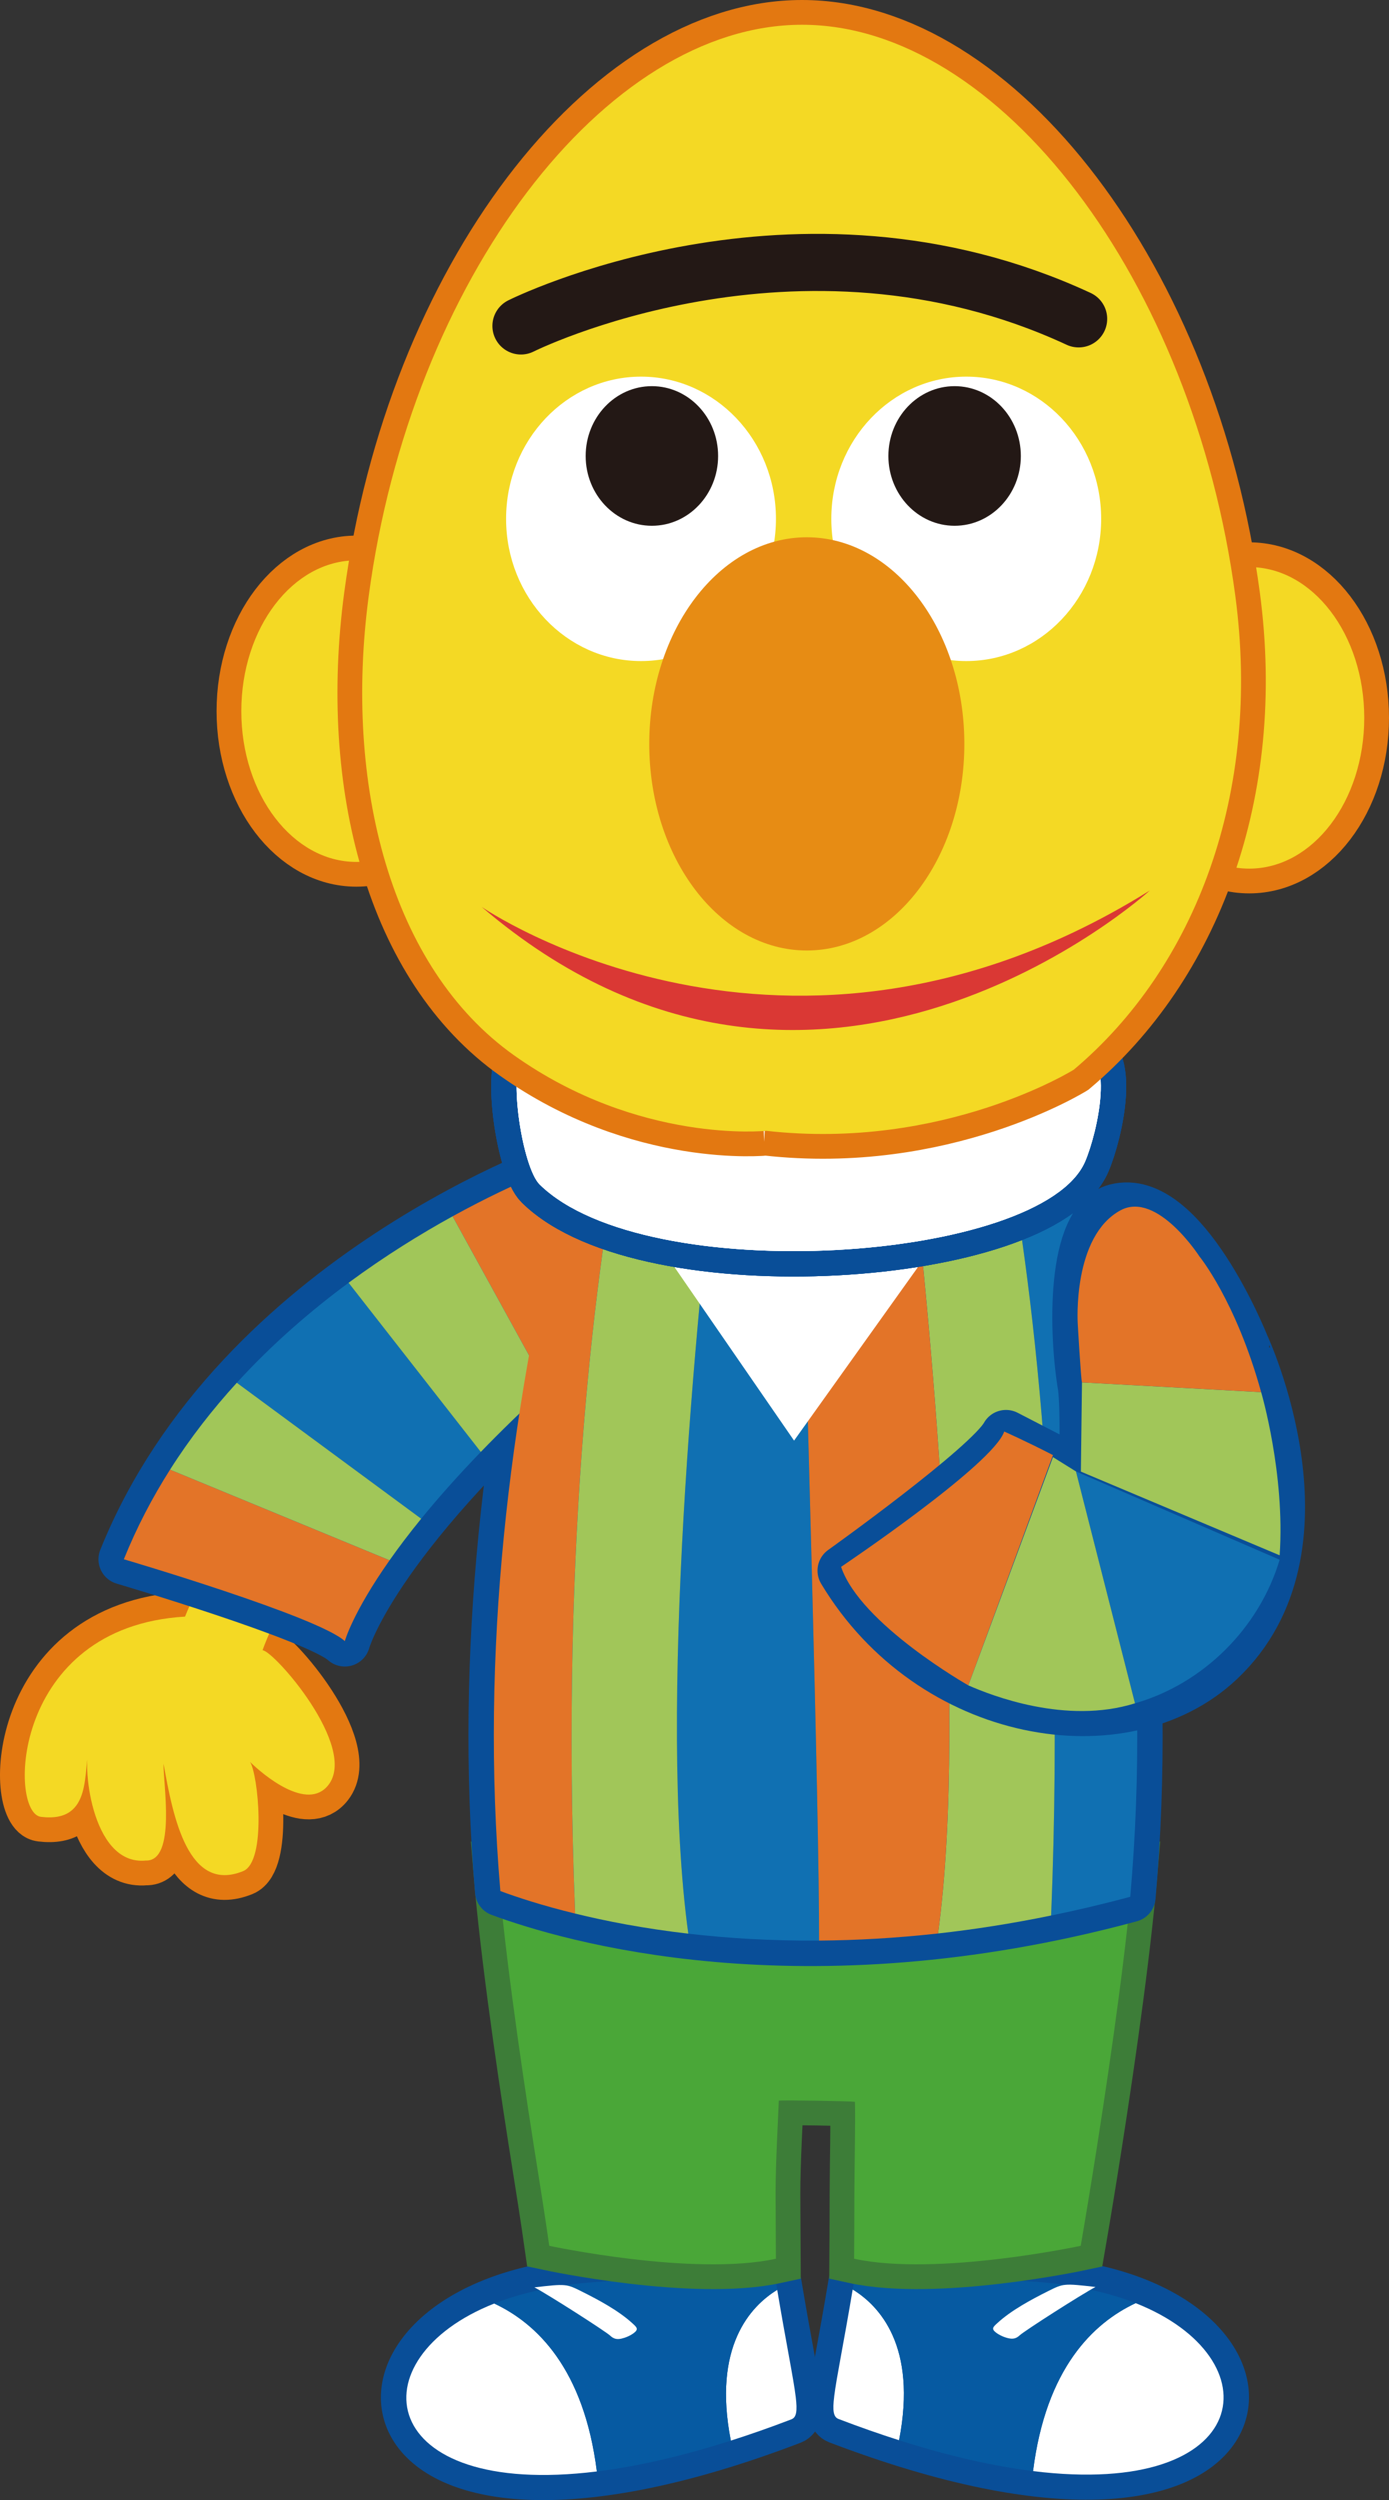 <?xml version="1.0" encoding="utf-8"?>
<!-- Generator: Adobe Illustrator 16.0.0, SVG Export Plug-In . SVG Version: 6.00 Build 0)  -->
<!DOCTYPE svg PUBLIC "-//W3C//DTD SVG 1.1//EN" "http://www.w3.org/Graphics/SVG/1.1/DTD/svg11.dtd">
<svg version="1.1" id="レイヤー_1" xmlns="http://www.w3.org/2000/svg" xmlns:xlink="http://www.w3.org/1999/xlink" x="0px"
	 y="0px" width="234.619px" height="422.146px" viewBox="0 0 234.619 422.146" enable-background="new 0 0 234.619 422.146"
	 xml:space="preserve">
<rect x="0" y="0" width="234.619" height="422.146" fill="#333333" stroke="none"/>
<g>
	<path fill="#094E98" d="M141.634,408.397c75.066,28.67,81.475-16.873,38.102-22.582c0.042-0.027,0.076-0.059,0.119-0.082
		c-5.856-0.783-12.682-0.977-20.496-0.371c-4.516-0.08-10.26,0.406-15.164,0.186c-1.657,9.986-2.896,15.771-3.291,19.043
		l0.004,0.002C140.6,407.034,140.786,408.073,141.634,408.397"/>
	<path fill="none" stroke="#094E98" stroke-width="8.575" stroke-linecap="round" stroke-linejoin="round" d="M141.634,408.397
		c75.066,28.67,81.475-16.873,38.102-22.582c0.042-0.027,0.076-0.059,0.119-0.082c-5.856-0.783-12.682-0.977-20.496-0.371
		c-4.516-0.08-10.26,0.406-15.164,0.186c-1.657,9.986-2.896,15.771-3.291,19.043l0.004,0.002
		C140.6,407.034,140.786,408.073,141.634,408.397z"/>
	<path fill="#FFFFFF" d="M140.905,404.638c0.383-3.158,1.551-8.68,3.125-18.057c4.483,2.742,10.94,9.561,7.833,25.455
		c-3.253-1.037-6.661-2.229-10.228-3.592c-0.849-0.322-1.034-1.363-0.726-3.807H140.905z"/>
	<path fill="#FFFFFF" d="M191.827,388.888c23.508,9.289,20.095,32.994-17.332,28.359
		C176.671,399.907,184.646,392.247,191.827,388.888"/>
	<path fill="#065AA2" d="M144.029,386.581c0.055-0.328,0.109-0.646,0.167-0.982c4.904,0.215,10.648-0.271,15.164-0.188
		c7.813-0.605,14.64-0.408,20.496,0.369c-0.043,0.025-0.078,0.055-0.121,0.08c4.604,0.607,8.631,1.664,12.092,3.027
		c-7.181,3.359-15.156,11.023-17.332,28.359c-6.504-0.807-14.04-2.465-22.633-5.211
		C154.969,396.142,148.513,389.323,144.029,386.581"/>
	<path fill="#FFFFFF" d="M185.045,386.155c-5.365-0.607-5.39-0.604-8.027,0.715c-2.823,1.412-6.241,3.244-8.571,5.404
		c-0.661,0.605-1.055,0.932-0.228,1.57c0.582,0.451,1.394,0.803,2.1,0.967c0.796,0.18,1.335,0.057,1.924-0.494
		C173.038,393.569,182.66,387.415,185.045,386.155"/>
	<path fill="#094E98" d="M134.403,404.655c0,0,0,0,0-0.002c-0.392-3.273-1.628-9.055-3.287-19.043
		c-4.902,0.223-10.648-0.266-15.159-0.184c-7.819-0.609-14.643-0.412-20.499,0.367c0.038,0.025,0.077,0.057,0.117,0.082
		c-43.375,5.713-36.966,51.256,38.099,22.586C134.524,408.136,134.704,407.095,134.403,404.655"/>
	<path fill="none" stroke="#094E98" stroke-width="8.575" stroke-linecap="round" stroke-linejoin="round" d="M134.403,404.655
		c0,0,0,0,0-0.002c-0.392-3.273-1.628-9.055-3.287-19.043c-4.902,0.223-10.648-0.266-15.159-0.184
		c-7.819-0.609-14.643-0.412-20.499,0.367c0.038,0.025,0.077,0.057,0.117,0.082c-43.375,5.713-36.966,51.256,38.099,22.586
		C134.524,408.136,134.704,407.095,134.403,404.655z"/>
	<path fill="#FFFFFF" d="M134.403,404.702c-0.379-3.158-1.547-8.684-3.122-18.059c-4.482,2.742-10.942,9.561-7.833,25.457
		c3.258-1.037,6.665-2.23,10.227-3.594C134.524,408.183,134.704,407.142,134.403,404.702L134.403,404.702z"/>
	<path fill="#FFFFFF" d="M83.487,388.952c-23.512,9.285-20.099,32.994,17.328,28.355C98.638,399.97,90.666,392.308,83.487,388.952"
		/>
	<path fill="#065AA2" d="M131.281,386.644c-0.057-0.328-0.112-0.648-0.165-0.986c-4.902,0.223-10.648-0.268-15.159-0.186
		c-7.819-0.604-14.643-0.408-20.499,0.369c0.038,0.025,0.077,0.057,0.117,0.082c-4.599,0.605-8.631,1.664-12.089,3.029
		c7.179,3.355,15.151,11.016,17.328,28.355c6.506-0.803,14.038-2.465,22.634-5.207C120.339,396.204,126.799,389.386,131.281,386.644
		"/>
	<path fill="#FFFFFF" d="M90.269,386.22c5.364-0.611,5.385-0.604,8.023,0.715c2.825,1.408,6.24,3.24,8.573,5.396
		c0.661,0.613,1.055,0.938,0.226,1.58c-0.582,0.449-1.388,0.797-2.098,0.963c-0.795,0.182-1.335,0.055-1.921-0.494
		C102.273,393.634,92.652,387.479,90.269,386.22"/>
	<path fill="#4AA738" d="M90.873,366.755c1.203,7.484,1.903,12.451,1.903,12.451s24.305,5.215,38.282,2.184
		c-0.028-4.607-0.049-8.141-0.055-11.008c-0.006-5.08,0.443-12.791,0.547-15.684c0.686-0.117,12.167,0.074,12.856,0.191
		c0.106,2.887-0.075,10.398-0.089,15.461c0,2.871-0.017,6.416-0.047,11.039c13.973,3.031,38.278-2.184,38.278-2.184
		s0.878-5.049,2.094-12.633c2.026-12.65,5.002-32.377,6.443-47.594c0.057-0.635,0.099-1.268,0.155-1.904
		c-7.406,2.668-26.265,8.311-53.497,8.375c-27.232-0.064-46.094-5.707-53.493-8.375c0.055,0.637,0.09,1.27,0.151,1.904
		C85.846,334.271,88.847,354.11,90.873,366.755"/>
	<path fill="none" stroke="#3D7D38" stroke-width="8.36" d="M90.873,366.755c1.203,7.484,1.903,12.451,1.903,12.451
		s24.305,5.215,38.282,2.184c-0.028-4.607-0.049-8.141-0.055-11.008c-0.006-5.08,0.443-12.791,0.547-15.684
		c0.686-0.117,12.167,0.074,12.856,0.191c0.106,2.887-0.075,10.398-0.089,15.461c0,2.871-0.017,6.416-0.047,11.039
		c13.973,3.031,38.278-2.184,38.278-2.184s0.878-5.049,2.094-12.633c2.026-12.65,5.002-32.377,6.443-47.594
		c0.057-0.635,0.099-1.268,0.155-1.904c-7.406,2.668-26.265,8.311-53.497,8.375c-27.232-0.064-46.094-5.707-53.493-8.375
		c0.055,0.637,0.09,1.27,0.151,1.904C85.846,334.271,88.847,354.11,90.873,366.755"/>
	<path fill="#4AA738" d="M90.873,366.755c1.203,7.484,1.903,12.451,1.903,12.451s24.305,5.215,38.282,2.184
		c-0.028-4.607-0.049-8.141-0.055-11.008c-0.006-5.08,0.443-12.791,0.547-15.684c0.686-0.117,12.167,0.074,12.856,0.191
		c0.106,2.887-0.075,10.398-0.089,15.461c0,2.871-0.017,6.416-0.047,11.039c13.973,3.031,38.278-2.184,38.278-2.184
		s0.878-5.049,2.094-12.633c2.026-12.65,5.002-32.377,6.443-47.594c0.057-0.635,0.099-1.268,0.155-1.904
		c-7.406,2.668-26.265,8.311-53.497,8.375c-27.232-0.064-46.094-5.707-53.493-8.375c0.055,0.637,0.09,1.27,0.151,1.904
		C85.846,334.271,88.847,354.11,90.873,366.755"/>
	<path fill="#094E98" d="M190.911,320.272c3.669-41.385-1.541-82.018-10.728-119.535l-0.399-12.486l-83.977,2.592l-0.873,11.508
		c-8.871,36.775-13.873,76.5-10.417,116.953C95.923,323.542,135.386,335.288,190.911,320.272"/>
	<path fill="none" stroke="#094E98" stroke-width="8.575" stroke-linecap="round" stroke-linejoin="round" d="M190.911,320.272
		c3.669-41.385-1.541-82.018-10.728-119.535l-0.399-12.486l-83.977,2.592l-0.873,11.508c-8.871,36.775-13.873,76.5-10.417,116.953
		C95.923,323.542,135.386,335.288,190.911,320.272z"/>
	<path fill="#E37811" d="M92.658,231.196c-16.201,9.609-40.734,26.568-48.312,47.447c1.938,0.104,16.14,16.303,11.124,22.756
		c-3.546,4.551-11.001-1.697-13.239-3.904c1.363,2.031,2.865,16.811-1.168,18.447c-9.241,3.754-11.822-8.98-13.43-18.125
		c-0.14,2.98,2.225,16.533-3.034,16.338c-9.39,0.893-10.798-17.072-9.427-19.039c-1.32,3.436,0.761,12.775-8.261,11.66
		c-5.529-0.686-5.019-32.08,24.342-33.809c8.548-21.25,34.436-42.461,49.259-48.635"/>
	<path fill="none" stroke="#E37811" stroke-width="8.36" d="M92.658,231.196c-16.201,9.609-40.734,26.568-48.312,47.447
		c1.938,0.104,16.14,16.303,11.124,22.756c-3.546,4.551-11.001-1.697-13.239-3.904c1.363,2.031,2.865,16.811-1.168,18.447
		c-9.241,3.754-11.822-8.98-13.43-18.125c-0.14,2.98,2.225,16.533-3.034,16.338c-9.39,0.893-10.798-17.072-9.427-19.039
		c-1.32,3.436,0.761,12.775-8.261,11.66c-5.529-0.686-5.019-32.08,24.342-33.809c8.548-21.25,34.436-42.461,49.259-48.635"/>
	<path fill="#F4D924" d="M92.658,231.196c-16.201,9.609-40.734,26.568-48.312,47.447c1.938,0.104,16.14,16.303,11.124,22.756
		c-3.546,4.551-11.001-1.697-13.239-3.904c1.363,2.031,2.865,16.811-1.168,18.447c-9.241,3.754-11.822-8.98-13.43-18.125
		c-0.14,2.98,2.225,16.533-3.034,16.338c-9.39,0.893-10.798-17.072-9.427-19.039c-1.318,3.436,0.765,12.775-8.259,11.66
		c-5.531-0.686-5.021-32.08,24.34-33.809c8.548-21.25,34.44-42.461,49.259-48.635"/>
	<path fill="#094E98" d="M20.92,263.284c0,0,32.834,9.676,37.324,13.822c0,0,4.493-16.588,37.668-45.965l0.345-34.904
		C96.258,196.237,40.272,215.245,20.92,263.284"/>
	<path fill="none" stroke="#094E98" stroke-width="8.575" stroke-linecap="round" stroke-linejoin="round" d="M20.92,263.284
		c0,0,32.834,9.676,37.324,13.822c0,0,4.493-16.588,37.668-45.965l0.345-34.904C96.258,196.237,40.272,215.245,20.92,263.284z"/>
	<path fill="#1070B2" d="M40,233.481l31.144,22.957c2.749-3.373,6.076-7.145,10.069-11.279l-22.334-28.559
		C52.49,221.317,45.989,226.923,40,233.481"/>
	<path fill="#E37428" d="M20.92,263.284c0,0,32.834,9.676,37.324,13.822c0,0,1.29-4.746,7.559-13.648l-37.08-15.307
		C25.746,252.841,23.1,257.876,20.92,263.284"/>
	<path fill="#A1C659" d="M28.723,248.151l37.08,15.305c1.48-2.105,3.249-4.449,5.341-7.018L40,233.481
		C35.938,237.929,32.114,242.812,28.723,248.151"/>
	<path fill="#E37428" d="M95.913,231.142l0.345-34.904c0,0-8.399,2.855-19.812,9.139l15.925,28.959
		C93.52,233.288,94.689,232.228,95.913,231.142"/>
	<path fill="#A1C659" d="M92.37,234.335l-15.925-28.959c-5.374,2.961-11.415,6.684-17.567,11.223l22.334,28.562
		C84.467,241.792,88.161,238.183,92.37,234.335"/>
	<path fill="#1070B2" d="M135.019,189.632l-13.692,0.422c-3.736,32.123-10.229,98.721-5.065,136.447
		c6.564,0.764,13.956,1.229,22.086,1.172C138.427,307.638,136.073,225.372,135.019,189.632"/>
	<path fill="#1070B2" d="M180.183,200.737l-0.399-12.486l-10.639,0.33c4.256,21.539,11.087,67.98,8.405,134.855
		c4.341-0.891,8.793-1.93,13.362-3.164C194.58,278.892,189.37,238.255,180.183,200.737"/>
	<path fill="#E37428" d="M105.174,190.55l-9.367,0.293l-0.873,11.508c-8.871,36.777-13.873,76.498-10.417,116.953
		c2.689,1.004,6.964,2.42,12.629,3.805C94.573,258.386,100.915,212.843,105.174,190.55"/>
	<path fill="#A1C659" d="M121.326,190.054l-16.152,0.496c-4.259,22.293-10.601,67.836-8.028,132.559
		c5.218,1.281,11.631,2.525,19.116,3.393C111.098,288.774,117.59,222.177,121.326,190.054"/>
	<path fill="#A1C659" d="M169.145,188.581l-15.874,0.488c3.706,31.719,10.389,99.273,5.177,137.398
		c6.082-0.674,12.457-1.666,19.102-3.031C180.234,256.563,173.401,210.12,169.145,188.581"/>
	<path fill="#E37428" d="M153.271,189.069l-18.252,0.564c1.057,35.738,3.408,118.004,3.329,138.039
		c6.272-0.051,12.985-0.416,20.1-1.205C163.66,288.343,156.976,220.788,153.271,189.069"/>
	<polygon fill="#FFFFFF" points="157.406,210.655 134.127,243.247 110.85,209.491 	"/>
	<path fill="#DA3B28" d="M180.425,201.782c-0.083-0.35-0.163-0.703-0.246-1.045l-0.399-12.486l-83.982,2.592l-0.869,11.508
		c-0.214,0.885-0.417,1.781-0.625,2.67C109.759,207.122,138.463,208.688,180.425,201.782"/>
	<path fill="#094E98" d="M88.322,177.94c-2.567,3.324-0.055,19.232,2.846,22.072c18.012,17.658,84.812,13.104,92.119-3.889
		c2.065-4.812,5.295-18.896-1.197-19.158C178.835,176.835,90.517,174.821,88.322,177.94"/>
	<path fill="none" stroke="#094E98" stroke-width="8.575" stroke-linecap="round" stroke-linejoin="round" d="M88.322,177.94
		c-2.567,3.324-0.055,19.232,2.846,22.072c18.012,17.658,84.812,13.104,92.119-3.889c2.065-4.812,5.295-18.896-1.197-19.158
		C178.835,176.835,90.517,174.821,88.322,177.94"/>
	<path fill="#094E98" d="M88.322,177.94c-2.567,3.324-0.055,19.232,2.846,22.072c18.012,17.658,84.812,13.104,92.119-3.889
		c2.065-4.812,5.295-18.896-1.197-19.158C178.835,176.835,90.517,174.821,88.322,177.94"/>
	<path fill="none" stroke="#094E98" stroke-width="8.575" stroke-linecap="round" stroke-linejoin="round" d="M88.322,177.94
		c-2.567,3.324-0.055,19.232,2.846,22.072c18.012,17.658,84.812,13.104,92.119-3.889c2.065-4.812,5.295-18.896-1.197-19.158
		C178.835,176.835,90.517,174.821,88.322,177.94"/>
	<path fill="#094E98" d="M88.322,177.94c-2.567,3.324-0.055,19.232,2.846,22.072c18.012,17.658,84.812,13.104,92.119-3.889
		c2.065-4.812,5.295-18.896-1.197-19.158C178.835,176.835,90.517,174.821,88.322,177.94"/>
	<path fill="none" stroke="#094E98" stroke-width="8.575" stroke-linecap="round" stroke-linejoin="round" d="M88.322,177.94
		c-2.567,3.324-0.055,19.232,2.846,22.072c18.012,17.658,84.812,13.104,92.119-3.889c2.065-4.812,5.295-18.896-1.197-19.158
		C178.835,176.835,90.517,174.821,88.322,177.94"/>
	<path fill="#FFFFFF" d="M88.322,177.94c-2.567,3.324-0.055,19.232,2.846,22.072c18.012,17.658,84.812,13.104,92.119-3.889
		c2.065-4.812,5.295-18.896-1.197-19.158C178.835,176.835,90.517,174.821,88.322,177.94"/>
	<path fill="#FFFFFF" d="M88.322,177.94c-2.567,3.324-0.055,19.232,2.846,22.072c18.012,17.658,84.812,13.104,92.119-3.889
		c2.065-4.812,5.295-18.896-1.197-19.158C178.835,176.835,90.517,174.821,88.322,177.94"/>
	<path fill="#FFFFFF" d="M88.322,177.94c-2.567,3.324-0.055,19.232,2.846,22.072c18.012,17.658,84.812,13.104,92.119-3.889
		c2.065-4.812,5.295-18.896-1.197-19.158C178.835,176.835,90.517,174.821,88.322,177.94"/>
	<path fill="#E37811" d="M191.583,121.208c0,14.064,8.698,25.461,19.428,25.461c10.731,0,19.428-11.396,19.428-25.461
		c0-14.057-8.697-25.457-19.428-25.457C200.281,95.751,191.583,107.151,191.583,121.208"/>
	<path fill="none" stroke="#E37811" stroke-width="8.36" d="M191.583,121.208c0,14.064,8.698,25.461,19.428,25.461
		c10.731,0,19.428-11.396,19.428-25.461c0-14.057-8.697-25.457-19.428-25.457C200.281,95.751,191.583,107.151,191.583,121.208z"/>
	<path fill="#E37811" d="M40.761,120.079c0,14.064,8.696,25.457,19.424,25.457c10.732,0,19.43-11.393,19.43-25.457
		c0-14.061-8.698-25.461-19.43-25.461C49.457,94.618,40.761,106.019,40.761,120.079"/>
	<path fill="none" stroke="#E37811" stroke-width="8.36" d="M40.761,120.079c0,14.064,8.696,25.457,19.424,25.457
		c10.732,0,19.43-11.393,19.43-25.457c0-14.061-8.698-25.461-19.43-25.461C49.457,94.618,40.761,106.019,40.761,120.079z"/>
	<path fill="#F4D924" d="M191.583,121.208c0,14.064,8.698,25.461,19.428,25.461c10.731,0,19.428-11.396,19.428-25.461
		c0-14.057-8.697-25.457-19.428-25.457C200.281,95.751,191.583,107.151,191.583,121.208"/>
	<path fill="#F4D924" d="M40.761,120.079c0,14.064,8.696,25.457,19.424,25.457c10.732,0,19.43-11.393,19.43-25.457
		c0-14.061-8.698-25.461-19.43-25.461C49.457,94.618,40.761,106.019,40.761,120.079"/>
	<path fill="#E37811" d="M86.831,178.194c-20.863-14.795-28.785-45.771-24.548-77.561C69.379,47.362,102.152,4.18,135.469,4.18
		c33.323,0,66.088,43.182,73.194,96.454c4.432,33.293-6.707,62.645-27.278,79.977c0,0-21.971,13.715-51.974,10.326
		C129.412,190.937,107.985,193.196,86.831,178.194"/>
	<path fill="none" stroke="#E37811" stroke-width="8.36" d="M86.831,178.194c-20.863-14.795-28.785-45.771-24.548-77.561
		C69.379,47.362,102.152,4.18,135.469,4.18c33.323,0,66.088,43.182,73.194,96.454c4.432,33.293-6.707,62.645-27.278,79.977
		c0,0-21.971,13.715-51.974,10.326C129.412,190.937,107.985,193.196,86.831,178.194z"/>
	<path fill="#F4D924" d="M86.831,178.194c-20.863-14.795-28.785-45.771-24.548-77.561C69.379,47.362,102.152,4.18,135.469,4.18
		c33.323,0,66.088,43.182,73.194,96.454c4.432,33.293-6.707,62.645-27.278,79.977c0,0-21.971,13.715-51.974,10.326
		C129.412,190.937,107.985,193.196,86.831,178.194"/>
	<path fill="#FFFFFF" d="M85.484,87.608c0,13.26,10.205,24.014,22.794,24.014c12.585,0,22.789-10.754,22.789-24.014
		c0-13.263-10.204-24.011-22.789-24.011C95.689,63.598,85.484,74.346,85.484,87.608"/>
	<path fill="#FFFFFF" d="M186,87.608c0,13.26-10.202,24.014-22.791,24.014c-12.591,0-22.791-10.754-22.791-24.014
		c0-13.263,10.2-24.011,22.791-24.011C175.798,63.598,186,74.346,186,87.608"/>
	<path fill="#231815" d="M98.925,76.995c0,6.506,5.01,11.783,11.183,11.783c6.183,0,11.191-5.277,11.191-11.783
		c0-6.515-5.008-11.792-11.191-11.792C103.935,65.203,98.925,70.48,98.925,76.995"/>
	<path fill="#E78C14" d="M109.667,125.612c0,19.27,11.911,34.881,26.611,34.881c14.694,0,26.613-15.611,26.613-34.881
		c0-19.271-11.919-34.893-26.613-34.893C121.578,90.72,109.667,106.341,109.667,125.612"/>
	<path fill="#231815" d="M172.432,76.995c0,6.506-5.01,11.783-11.188,11.783c-6.176,0-11.186-5.277-11.186-11.783
		c0-6.515,5.01-11.792,11.186-11.792C167.422,65.203,172.432,70.48,172.432,76.995"/>
	<path fill="none" stroke="#231815" stroke-width="9.645" stroke-linecap="round" d="M87.995,55.038
		c0,0,46.531-23.319,94.201-1.197"/>
	<path fill="#DA3834" d="M81.364,153.136c0,0,51.486,35.514,112.86-2.781C194.225,150.354,137.933,201.472,81.364,153.136"/>
	<path fill="#094E98" d="M205.99,280.403c-16.121,15.197-48.634,9.777-63.614-15.199c0,0,24.699-17.623,27.552-22.848l13.253,6.846
		c0-1.744,0.282-10.895-0.197-14.99c-1.505-8.684-2.172-28.051,5.518-30.043c11.303-2.93,21.588,22.932,21.588,22.932
		S226.139,261.407,205.99,280.403"/>
	<path fill="none" stroke="#094E98" stroke-width="8.575" stroke-linecap="round" stroke-linejoin="round" d="M205.99,280.403
		c-16.121,15.197-48.634,9.777-63.614-15.199c0,0,24.699-17.623,27.552-22.848l13.253,6.846c0-1.744,0.282-10.895-0.197-14.99
		c-1.505-8.684-2.172-28.051,5.518-30.043c11.303-2.93,21.588,22.932,21.588,22.932S226.139,261.407,205.99,280.403z"/>
	<path fill="#1070B2" d="M181.743,248.456l34.405,14.904c-3.469,11.615-12.985,20.973-24.434,24.244L181.743,248.456z"/>
	<path fill="#A1C659" d="M182.76,233.419l30.264,1.648c0,0,4.072,13.812,3.124,27.549l-33.575-14.133L182.76,233.419z"/>
	<path fill="#E37428" d="M177.86,245.696l-14.292,38.883c0,0-18.256-10.354-21.497-20.016c0,0,25.653-17.223,27.553-22.848
		C169.624,241.716,173.378,243.382,177.86,245.696"/>
	<path fill="#A1C659" d="M177.86,246.038l3.883,2.418l9.971,39.148c-11.625,3.643-24.254-1.311-28.146-3.027L177.86,246.038z"/>
	<path fill="#E37428" d="M182.042,223.456c0,0-0.934-14.76,7.295-19.129c6.158-3.207,13.259,7.818,13.259,7.818
		s6.165,7.512,10.427,22.922l-30.264-1.648C182.574,232.853,182.042,223.456,182.042,223.456"/>
</g>
</svg>
